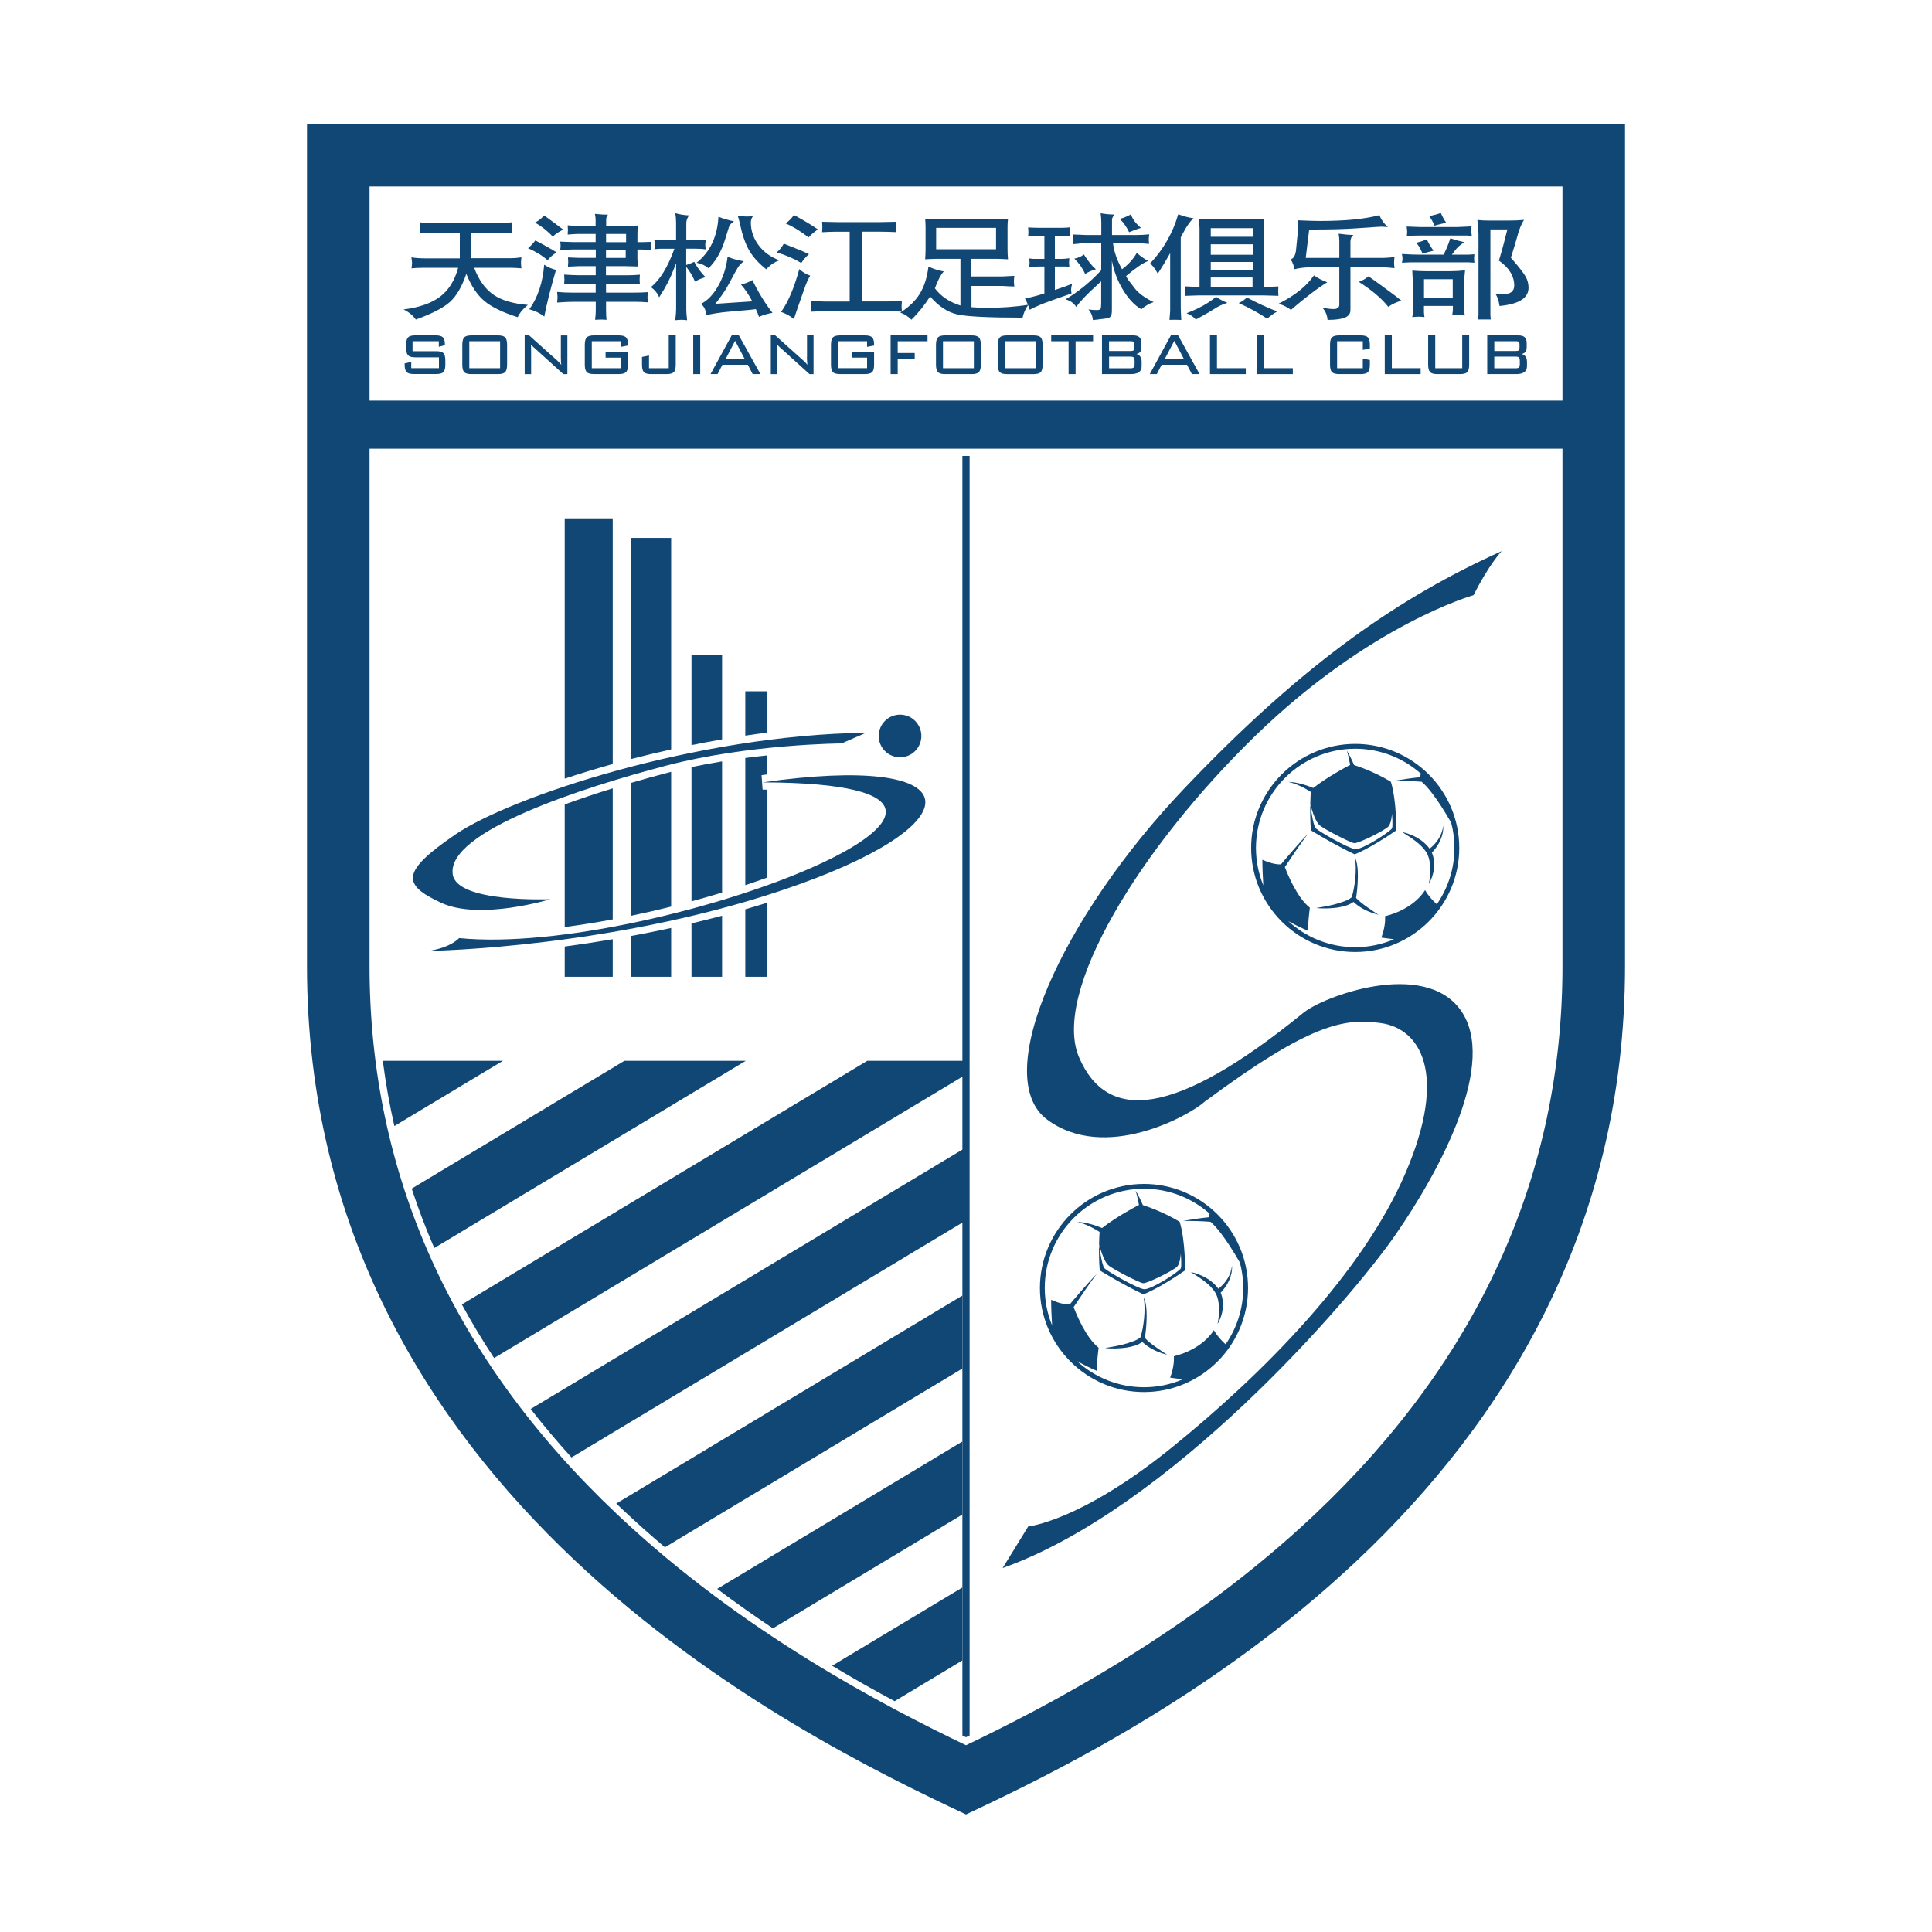 <?xml version="1.0" encoding="utf-8"?>
<!-- Created by @FCLOGO 2022-06-23 11:16:08 . https://fclogo.top/ -->
<!-- FOR PERSONAL USE ONLY NOT FOR COMMERCIAL USE -->
<svg version="1.1" xmlns="http://www.w3.org/2000/svg" xmlns:xlink="http://www.w3.org/1999/xlink" x="0px" y="0px"
	 viewBox="0 0 800 800" enable-background="new 0 0 800 800" xml:space="preserve">
<g>
	<path fill="#114775" d="M127.12,51.32c0,0,0,129.22,0,348.68S330.94,718.86,400,751.32C469.06,718.86,672.88,619.47,672.88,400
		s0-348.68,0-348.68H127.12z M646.98,400c0,86.34-34.47,162.7-102.44,226.96c-51.97,49.14-111.55,79.89-144.54,95.7
		c-32.99-15.82-92.57-46.56-144.54-95.7C187.48,562.7,153.02,486.34,153.02,400V185.8h493.96V400z M646.98,165.88H153.02V77.22
		h493.96V165.88z"/>
	<path fill="#114775" d="M208.26,439.25h-49.75c1.18,9.14,2.77,18.14,4.79,27.02L208.26,439.25z"/>
	<path fill="#114775" d="M191.24,540.14c4.09,7.51,8.54,14.91,13.35,22.2l193.92-116.52v30.2L219.74,583.44
		c5.3,6.8,10.93,13.49,16.9,20.06l161.87-97.26v212.39c0.51,0.25,1.02,0.49,1.49,0.72c0.48-0.23,0.98-0.47,1.49-0.72V188.8h-2.98
		v250.45h-39.37L191.24,540.14z"/>
	<path fill="#114775" d="M258.56,439.25L258.56,439.25l-88.09,52.93c2.73,8.32,5.85,16.53,9.35,24.6l129.01-77.53H258.56z"/>
	<path fill="#114775" d="M257.51,624.79c5.86,5.54,11.82,10.84,17.81,15.91l123.18-74.02v-30.22l-143.31,86.12
		C255.96,623.32,256.73,624.05,257.51,624.79z"/>
	<path fill="#114775" d="M370.45,704.42l28.05-16.87v-30.22l-53.94,32.42C353.87,695.34,362.61,700.23,370.45,704.42z"/>
	<path fill="#114775" d="M320.06,674.26l78.44-47.13V596.9l-101.53,61.01C304.76,663.76,312.5,669.21,320.06,674.26z"/>
	<path fill="#114775" d="M182.67,373.83c16.07,7.45,45.22-1.49,45.22-1.49s-38.76,1.61-40.42-10.27
		c-2.65-17.89,54.33-36.11,88.45-45.06c34.12-8.95,72.55-9.17,72.55-9.17l10.16-4.42c-70.23,0.88-147.14,26.5-170,42.08
		C165.77,361.08,166.6,366.38,182.67,373.83z"/>
	<path fill="#114775" d="M315.78,323.96c140.25,0.44-44.61,72.44-125.67,64.49c0,0-3.09,3.75-12.37,5.3c0,0,79.51-1.1,153.28-27.61
		C404.79,339.64,400.81,311.81,315.78,323.96z"/>
	
		<ellipse transform="matrix(0.707 -0.707 0.707 0.707 -106.305 352.837)" fill="#114775" cx="372.76" cy="304.74" rx="8.83" ry="8.83"/>
	<path fill="#114775" d="M415.17,649.29c69.35-24.74,143.55-110.44,162.55-137.82s42.41-71.56,27.17-93.09s-57.65-5.63-65.6,1.33
		c-53.01,43.07-80.83,45.05-92.43,18.22c-11.6-26.84,25.18-86.8,72.88-133.18s90.44-58.31,90.44-58.31
		c6.3-12.59,11.6-18.22,11.6-18.22c-41.08,18.55-80.83,45.05-131.52,98.39c-50.69,53.34-80.5,119.27-56.65,136.99
		c23.85,17.73,58.63-1.49,65.26-7.45c43.4-32.14,57.65-34.79,73.22-32.47s27.83,20.21,9.94,61.95
		c-17.89,41.74-59.3,83.48-97.07,113.96c-37.77,30.48-59.19,32.47-59.19,32.47L415.17,649.29z"/>
	<path fill="#114775" d="M518.07,351.12c0,23.76,19.33,43.09,43.09,43.09s43.09-19.33,43.09-43.09c0-23.76-19.33-43.09-43.09-43.09
		S518.07,327.36,518.07,351.12z M588.67,323.7c1.83,1.51,5.77,5.7,12.21,16.9c0.89,3.36,1.37,6.88,1.37,10.52
		c0,8.66-2.7,16.69-7.29,23.32c-1.72-1.54-3.52-3.5-4.87-5.87c0,0-4.19,7.73-16.57,10.82c0,0,0.36,3.09-1.05,7.45
		c-0.01,0.02-0.02,0.03-0.03,0.05h0.01c0,0,0,0,0,0c-0.14,0.44-0.3,0.88-0.47,1.34c0,0,2.1,0.32,5.26,0.7
		c-4.94,2.11-10.37,3.28-16.08,3.28c-10.67,0-20.41-4.09-27.72-10.79c4.64,2.56,8.28,4.05,8.28,4.05c-0.34-1.99,0.66-9.61,0.66-9.61
		c-5.18-4.1-9.05-13.4-10.35-16.82c3.08-4.66,6.22-9.31,9.58-13.8c-3.87,4.09-7.55,8.35-11.19,12.67c-3.43,0.2-7.7-1.93-7.7-1.93
		c0,3.55,0.18,7.35,0.39,10.63c-1.95-4.78-3.04-10.01-3.04-15.49c0-22.66,18.43-41.09,41.09-41.09c10.42,0,19.93,3.9,27.18,10.31
		c-0.11,0.54-0.24,1.05-0.39,1.49c-3.57,0.36-7.06,0.89-10.56,1.47C581.16,323.33,584.95,323.41,588.67,323.7z"/>
	<path fill="#114775" d="M560.69,316.79c-0.84-2.02-2.13-4.65-3.01-6c0.44,1.28,1.02,3.83,1.4,5.93c-1.99,1.03-9.33,4.93-15.28,9.56
		h-0.01c-3.06-1.26-7.08-2.49-10.29-2.49c2.95,0.59,6.62,2.4,9.27,4.11c-0.06,0.99-0.16,2.79-0.21,5.02
		c0.05,0.21,1.73,7.13,4.02,8.93c2.32,1.82,12.59,7.07,14.19,7.29c1.6,0.22,12.82-5.36,14.16-6.92c1.3-1.52,1.47-5.34,1.47-5.34
		s0.43,5.13,0.02,6.09c-0.55,1.26-12.36,8.99-15.26,8.65c-2.9-0.33-15.07-7.37-16.32-8.61c-1.21-1.21-2.23-9.69-2.28-10.07
		c-0.07,3.1-0.05,7.04,0.27,10.89c0,0,9.28,5.74,18.11,9.94c0,0,6.4-2.42,17.22-9.93c0,0,0.22-11.93-2.21-20.1
		C575.95,323.74,569.61,319.66,560.69,316.79z"/>
	<path fill="#114775" d="M590.7,353.07c1.1,1.86,1.41,4.04,1.54,6.18c0.08,2.22-0.14,4.49-0.61,6.78c2.27-3.74,3.01-8.83,1.28-12.96
		c2.88-2.99,4.96-7.06,4.69-11.23c-0.36,3.9-2.65,7.23-5.63,9.6c-2.72-3.79-7.04-5.91-11.44-6.94
		C584.24,346.89,588.41,349.32,590.7,353.07z"/>
	<path fill="#114775" d="M561.52,371.81c0.67-4.1,1.49-13.27-0.52-16.81c1,5-0.04,12.8-1.31,16.56c-0.79,0.64-1.68,1.15-2.76,1.54
		c-3.44,1.32-5.93,1.9-11.93,2.9c2.53,0.31,6.32,0.18,8.84-0.19c2.33-0.42,4.65-0.89,6.61-2.35c2.88,2.71,6.52,4.35,10.32,5.32
		c-1.7-1.16-3.42-2.25-5.08-3.45C564.23,374.28,562.75,373.12,561.52,371.81z"/>
	<path fill="#114775" d="M516.79,533.33c0-23.76-19.33-43.09-43.09-43.09s-43.09,19.33-43.09,43.09c0,23.76,19.33,43.09,43.09,43.09
		S516.79,557.09,516.79,533.33z M454.92,558.07c-5.18-4.1-9.05-13.4-10.35-16.82c3.08-4.66,6.22-9.31,9.58-13.8
		c-3.87,4.09-7.55,8.35-11.19,12.67c-3.43,0.2-7.7-1.93-7.7-1.93c0,3.55,0.18,7.35,0.39,10.63c-1.95-4.78-3.04-10.01-3.04-15.49
		c0-22.66,18.43-41.09,41.09-41.09c10.42,0,19.93,3.9,27.18,10.31c-0.11,0.54-0.24,1.05-0.39,1.49c-3.57,0.36-7.06,0.89-10.56,1.47
		c3.77,0.03,7.56,0.11,11.28,0.4c1.83,1.51,5.77,5.7,12.21,16.9c0.89,3.36,1.37,6.88,1.37,10.52c0,8.66-2.7,16.69-7.29,23.32
		c-1.72-1.54-3.52-3.5-4.87-5.87c0,0-4.19,7.73-16.57,10.82c0,0,0.36,3.09-1.05,7.45c-0.01,0.02-0.02,0.03-0.03,0.05h0.01
		c0,0,0,0,0,0c-0.14,0.44-0.3,0.88-0.47,1.34c0,0,2.1,0.32,5.26,0.7c-4.94,2.11-10.37,3.28-16.08,3.28
		c-10.67,0-20.41-4.09-27.72-10.79c4.64,2.56,8.28,4.05,8.28,4.05C453.92,565.69,454.92,558.07,454.92,558.07z"/>
	<path fill="#114775" d="M455.1,515.13c0.05,0.21,1.73,7.13,4.02,8.93c2.32,1.82,12.59,7.07,14.19,7.29
		c1.6,0.22,12.82-5.36,14.16-6.92c1.3-1.52,1.47-5.34,1.47-5.34s0.43,5.13,0.02,6.09c-0.55,1.26-12.36,8.99-15.26,8.65
		c-2.9-0.33-15.07-7.37-16.32-8.61c-1.21-1.21-2.23-9.69-2.28-10.07c-0.07,3.1-0.05,7.04,0.27,10.89c0,0,9.28,5.74,18.11,9.94
		c0,0,6.4-2.42,17.22-9.93c0,0,0.22-11.93-2.21-20.1c0,0-6.34-4.08-15.26-6.95c-0.84-2.02-2.13-4.65-3.01-6
		c0.44,1.28,1.02,3.83,1.4,5.93c-1.99,1.03-9.33,4.93-15.28,9.56h-0.01c-3.06-1.26-7.08-2.49-10.29-2.49
		c2.95,0.59,6.62,2.4,9.27,4.11C455.25,511.1,455.15,512.9,455.1,515.13z"/>
	<path fill="#114775" d="M503.24,535.28c1.1,1.86,1.41,4.04,1.54,6.18c0.08,2.22-0.14,4.49-0.61,6.78
		c2.27-3.74,3.01-8.83,1.28-12.96c2.88-2.99,4.96-7.06,4.69-11.23c-0.36,3.9-2.65,7.23-5.63,9.6c-2.72-3.79-7.04-5.91-11.44-6.94
		C496.78,529.1,500.95,531.53,503.24,535.28z"/>
	<path fill="#114775" d="M474.06,554.02c0.67-4.1,1.49-13.27-0.52-16.81c1,5-0.04,12.8-1.31,16.56c-0.79,0.64-1.68,1.15-2.76,1.54
		c-3.44,1.32-5.93,1.9-11.93,2.9c2.53,0.31,6.32,0.18,8.84-0.19c2.33-0.42,4.65-0.89,6.61-2.35c2.88,2.71,6.52,4.35,10.32,5.32
		c-1.7-1.16-3.42-2.25-5.08-3.45C476.77,556.49,475.29,555.33,474.06,554.02z"/>
	<path fill="#114775" d="M182.26,122.83c-3.56,2.71-8.61,4.48-15.17,5.31c2.23,1.08,3.91,2.47,5.09,4.18
		c6.72-2.42,11.44-4.86,14.15-7.31c2.71-2.45,4.96-6.33,6.76-11.62c1.98,4.96,4.46,8.7,7.44,11.21c2.98,2.51,7.59,4.76,13.83,6.74
		c0.9-1.88,2.31-3.58,4.22-5.08c-6.14-0.49-10.9-1.91-14.29-4.25c-3.39-2.34-6.04-6.05-7.95-11.13h15.1c0.88,0,2.37,0.08,4.46,0.23
		c-0.12-1.02-0.17-1.79-0.17-2.3c0-0.5,0.06-1.25,0.17-2.26c-1.54,0.25-3.05,0.38-4.52,0.38h-16.2V96.37h12.09
		c1.61,0,3.17,0.08,4.68,0.23c-0.07-0.88-0.11-1.54-0.11-1.99c0-0.56,0.06-1.41,0.19-2.55c-1.72,0.17-3.52,0.25-5.37,0.25h-28.85
		c-1.58,0-2.95-0.09-4.13-0.29c0.2,1.04,0.3,1.82,0.3,2.35c0,0.52-0.1,1.3-0.3,2.35c1.87-0.23,3.5-0.34,4.9-0.34h11.82v10.6h-14.44
		c-2.04,0-3.91-0.14-5.62-0.41c0.19,1.03,0.28,1.81,0.28,2.32s-0.07,1.25-0.22,2.23c1.36-0.15,2.98-0.23,4.85-0.23h14.46
		C188.3,116.13,185.81,120.12,182.26,122.83z"/>
	<path fill="#114775" d="M228.86,97.98c1.28-1.17,2.73-2.14,4.35-2.91c-0.7-0.55-2.01-1.54-3.94-2.95l-2.81-2.08
		c-0.11-0.07-0.51-0.34-1.21-0.81c-0.97,1.2-2.21,2.18-3.72,2.93C224.42,93.82,226.86,95.76,228.86,97.98z"/>
	<path fill="#114775" d="M225.33,109.62c-0.57,7.34-2.61,13.49-6.14,18.45c2.34,0.62,4.4,1.62,6.19,3
		c0.9-4.87,2.52-11.31,4.85-19.33C228.64,111.41,227,110.7,225.33,109.62z"/>
	<path fill="#114775" d="M230.49,104.51c-2.34-1.47-5.28-3.12-8.82-4.94c-0.86,1.16-1.87,2.22-3.03,3.2
		c3.57,1.61,6.26,3.27,8.08,5.01C227.76,106.5,229.02,105.41,230.49,104.51z"/>
	<path fill="#114775" d="M237.52,100.25c-0.44,0-1.55-0.03-3.33-0.11c-1.21-0.06-1.95-0.09-2.23-0.09c0.12,0.77,0.17,1.35,0.17,1.74
		s-0.06,0.98-0.17,1.76c0.42,0,1.21-0.03,2.37-0.11c1.43-0.09,2.31-0.14,2.64-0.14h9.73v3.47h-7.25c-0.35,0-0.95-0.02-1.79-0.07
		c-0.55-0.03-1.38-0.06-2.48-0.11c0.07,0.84,0.11,1.47,0.11,1.89c0,0.44-0.04,1.08-0.11,1.92c0.55,0,1.33-0.03,2.34-0.09
		c1.3-0.07,2.08-0.11,2.34-0.11h6.81v3.77h-7.03c-0.68,0-1.66-0.03-2.95-0.09l-3.09-0.18c0.07,0.9,0.11,1.57,0.11,2.01
		c0,0.45-0.04,1.13-0.11,2.03c0.4,0,1.29-0.03,2.67-0.09c1.82-0.07,2.94-0.11,3.36-0.11h7.03v3.63h-9.84
		c-2.13,0-4.17-0.09-6.14-0.29c0.11,0.98,0.17,1.71,0.17,2.21c0,0.48-0.06,1.21-0.17,2.19c2.78-0.21,5.03-0.32,6.75-0.31h9.26v3.72
		c0,1.05-0.1,2.29-0.28,3.72c1.06-0.06,1.88-0.09,2.45-0.09c0.49,0,1.26,0.03,2.31,0.09c-0.15-0.91-0.22-2.39-0.22-4.47v-2.98h11.65
		c1.89,0,3.76,0.08,5.62,0.23c-0.07-0.9-0.11-1.58-0.11-2.03c0-0.48,0.04-1.21,0.11-2.19c-1.47,0.13-3.51,0.2-6.12,0.2h-11.16v-3.63
		h9.09c1.52,0,3.17,0.06,4.93,0.2c-0.07-0.87-0.11-1.52-0.11-1.96c0-0.45,0.04-1.13,0.11-2.03c-1.77,0.16-3.5,0.23-5.21,0.23h-8.84
		v-3.77h8.07l2.76,0.07l2.37,0.07c0-0.37-0.02-0.85-0.06-1.44c-0.07-1.01-0.11-1.57-0.11-1.69v-3.9h1.52c0.46,0,1.22,0.03,2.29,0.07
		c0.41,0.01,1.02,0.04,1.85,0.09c-0.05-0.74-0.08-1.29-0.08-1.65c0-0.38,0.02-0.93,0.08-1.67c-1.65,0.07-2.89,0.11-3.72,0.11h-1.93
		v-3.02c0-1.19,0.05-2.48,0.14-3.86c-2.15,0.11-3.99,0.16-5.51,0.16H251v-2.53c0-0.96,0.27-1.67,0.8-2.12
		c-1.46,0-3.28-0.11-5.45-0.34c0.19,0.99,0.28,1.85,0.28,2.57v2.41h-7.27c-1.1,0-2.54-0.08-4.3-0.23c0.07,0.84,0.11,1.47,0.11,1.89
		c0,0.44-0.04,1.08-0.11,1.94l1.96-0.16c1.03-0.07,1.79-0.11,2.29-0.11h7.33v3.38H237.52z M250.96,96.88h8.29v3.41h-8.29V96.88z
		 M250.93,103.35h8.16v3.45h-8.16V103.35z"/>
	<path fill="#114775" d="M310.51,128.3c0.24-0.01,1.07-0.11,2.48-0.29c0.56,1.24,1,2.31,1.29,3.2c1.71-0.77,3.57-1.32,5.59-1.67
		c-3.12-4.02-5.9-8.54-8.32-13.58c-1.44,0.89-3.03,1.48-4.77,1.78c1.71,1.97,3.29,4.32,4.74,7.04l-15.32,1.02
		c2.42-3,4.3-5.75,5.62-8.26c1.98-3.74,3.25-6.04,3.8-6.89c0.55-0.85,1.34-1.67,2.37-2.47c-2.29-0.36-4.53-0.97-6.72-1.83
		c-0.51,4.36-1.79,8.35-3.83,11.97c-2.04,3.62-4.42,6.11-7.14,7.48c1.38,1.3,2.07,2.86,2.08,4.67c3.29-0.66,6.11-1.1,8.46-1.31
		L310.51,128.3z"/>
	<path fill="#114775" d="M310.26,103.77c1.57,2.69,3.92,5.27,7.04,7.75l0.63-0.68c1.25-1.31,2.84-2.33,4.77-3.07
		c-3.57-1.29-6.42-3.36-8.57-6.21c-2.15-2.85-3.22-6.02-3.22-9.49c0-0.9,0.28-1.73,0.85-2.5c-1.05,0.06-1.91,0.09-2.59,0.09
		c-0.73,0-1.95-0.09-3.66-0.27c0.29,0.84,0.6,1.99,0.91,3.45C307.41,97.44,308.69,101.09,310.26,103.77z"/>
	<path fill="#114775" d="M288.43,108.81c1.95,0.35,3.6,1.11,4.96,2.27c3.01-2.93,5.29-6.88,6.83-11.84l1.65-5.32
		c0.22-0.72,0.9-1.48,2.04-2.28c-2.17-0.42-4.31-1.04-6.42-1.87C297.05,98,294.03,104.34,288.43,108.81z"/>
	<path fill="#114775" d="M270.97,103.19c1.23-0.13,2.02-0.2,2.37-0.2h2.59h3.33c-2.74,7.62-5.98,12.92-9.73,15.88
		c1.65,1.25,2.79,2.66,3.42,4.24l0.3-0.5c2.44-3.76,4.35-7.46,5.73-11.1l0.99-2.55v19.01c0,1.06-0.12,2.6-0.36,4.62
		c1.1-0.11,1.97-0.16,2.59-0.16c0.47,0,1.24,0.05,2.31,0.16c-0.22-1.92-0.33-3.46-0.33-4.62v-17.44c1.47,1.82,2.67,3.85,3.61,6.07
		c1.36-0.8,2.81-1.41,4.35-1.83c-1.7-1.65-3.27-3.77-4.68-6.36c-1.03,0.53-2.13,0.96-3.31,1.31v-6.74h4c1.6,0,2.96,0.09,4.08,0.27
		c-0.13-0.84-0.19-1.46-0.19-1.87c0-0.5,0.09-1.23,0.25-2.19c-1.44,0.13-2.72,0.2-3.86,0.2h-4.24V92.4c0-1.08,0.38-2.15,1.13-3.2
		c-1.93-0.09-3.83-0.39-5.7-0.92c0.22,1.24,0.33,2.55,0.33,3.95v7.17h-3.97c-1.76,0-3.45-0.06-5.07-0.2
		c0.17,0.95,0.25,1.65,0.25,2.1C271.16,101.73,271.1,102.36,270.97,103.19z"/>
	<path fill="#114775" d="M333.2,119.19c0.72-2.06,1.48-3.74,2.29-5.05c-1.6-0.54-3.11-1.45-4.52-2.71
		c-2.13,7.8-4.65,13.72-7.55,17.75c2.06,0.71,3.83,1.68,5.32,2.94c0.57-1.78,1.26-3.83,2.09-6.16L333.2,119.19z"/>
	<path fill="#114775" d="M345.99,95.95h5.84v28.91h-10.17c-0.9,0-2.87-0.08-5.9-0.23c0.07,0.99,0.11,1.73,0.11,2.21
		c0,0.49-0.04,1.24-0.11,2.23c2.43-0.12,4.41-0.18,5.94-0.21h25.13c1.66,0,3.84,0.06,6.55,0.18c-0.2,0.13-0.39,0.26-0.59,0.39
		c1.88,0.72,3.41,1.7,4.61,2.96c2.86-2.81,5.44-6.02,7.74-9.61c3.5,4.03,7.24,6.5,11.21,7.4c3.96,0.9,12.99,1.35,27.08,1.35
		c0.43-1.93,1.19-3.65,2.27-5.19c0.26,0.64,0.49,1.28,0.69,1.91c2.29-1.23,5.36-2.53,9.2-3.88l8.1-2.86
		c-0.11-0.71-0.17-1.26-0.17-1.67c0-0.51,0.15-1.31,0.44-2.39c-1.92,0.85-4.31,1.72-7.16,2.62v-9.72h2.81h1.68
		c0.22,0,0.72,0.05,1.49,0.14c-0.07-0.8-0.11-1.38-0.11-1.76c0-0.4,0.04-1,0.11-1.8c-1.32,0.18-2.36,0.27-3.11,0.27h-2.87v-9.45
		h3.28l1.82,0.05l1.21,0.05c-0.07-0.8-0.11-1.38-0.11-1.76c0-0.45,0.04-1.1,0.11-1.96c-1.06,0.13-2.17,0.2-3.33,0.2h-9.97
		c-1.03,0-2.39-0.05-4.08-0.14c0.07,0.84,0.11,1.49,0.11,1.94c0,0.37-0.04,0.97-0.11,1.8l1.57-0.09c1.01-0.06,1.74-0.09,2.18-0.09
		h2.98v9.45h-2.48h-2.07c-0.25,0-0.84-0.06-1.76-0.18c0.11,0.81,0.17,1.43,0.17,1.85c0,0.38-0.06,0.96-0.17,1.74
		c1.59-0.17,2.97-0.25,4.13-0.25h2.18v11.14c-3.17,1-5.85,1.69-8.04,2.08c0.46,0.88,0.87,1.75,1.23,2.62
		c-4.93,0.84-10.83,1.27-17.68,1.27c-1.35,0-3.25-0.09-5.71-0.27v-8.8h12.84c0.21,0,0.97,0.05,2.29,0.14
		c0.96,0.06,1.83,0.09,2.62,0.09c-0.11-0.96-0.17-1.67-0.17-2.12c0-0.53,0.06-1.29,0.17-2.28c-0.44,0-1.15,0.03-2.12,0.09
		c-1.69,0.11-2.65,0.16-2.89,0.16h-12.77v-7.31h10.64c0.48,0,1.41,0.04,2.81,0.11c0.39,0.01,0.96,0.04,1.71,0.09
		c-0.13-1.37-0.19-2.81-0.19-4.31v-9.43c0-0.77,0.06-1.77,0.19-3c-0.88,0.03-1.54,0.05-1.98,0.07c-1.38,0.07-2.26,0.11-2.65,0.11
		h-24.88c-0.44,0-1.38-0.03-2.81-0.11c-0.44-0.02-1.1-0.04-1.98-0.07c0.11,1.28,0.17,2.36,0.17,3.23v9.2c0,1.52-0.06,2.96-0.17,4.31
		l1.57-0.09c1.44-0.07,2.43-0.11,2.98-0.11h10.06v19.35c-4.65-1.49-8.17-3.87-10.58-7.13c1.25-3.41,2.48-5.74,3.69-6.99
		c-2.18-0.38-4.3-1.05-6.36-2.01c-0.55,4.49-1.74,8.24-3.57,11.22c-1.72,2.8-4.21,5.26-7.44,7.39c-0.07-0.96-0.11-1.69-0.11-2.17
		c0-0.49,0.04-1.24,0.11-2.23c-2.35,0.16-4.55,0.23-6.61,0.23h-9.86V95.94h7.33c1.73,0,4.01,0.06,6.86,0.18
		c-0.07-0.94-0.11-1.66-0.11-2.14s0.04-1.19,0.11-2.14l-3.5,0.07l-3.44,0.07h-17.49l-3.22-0.07l-3.09-0.07
		c0.07,0.96,0.11,1.69,0.11,2.19c0,0.47-0.04,1.17-0.11,2.12C343.03,96.02,344.89,95.95,345.99,95.95z M387.64,103.22v-8.86h24.8
		v8.86H387.64z"/>
	<path fill="#114775" d="M338.66,94.99c-2.46-1.7-5.3-3.43-8.51-5.19l-1.41-0.77c-0.83,1.25-1.97,2.42-3.42,3.5
		c2.9,1.2,6.07,3.12,9.51,5.78C335.69,97.3,336.97,96.19,338.66,94.99z"/>
	<path fill="#114775" d="M334.99,105.23c-1.53-0.74-3.46-1.56-5.79-2.48c-1.26-0.5-2.34-0.93-3.22-1.29l-1.43-0.56
		c-0.73,1.35-1.71,2.56-2.92,3.63c3.71,1.08,7.1,2.54,10.16,4.38C332.62,107.58,333.69,106.36,334.99,105.23z"/>
	<path fill="#114775" d="M472.48,94.38c-2.03-1.63-3.43-3.5-4.22-5.62c-1.32,0.79-2.85,1.42-4.6,1.89c1.52,1.45,2.82,3.28,3.89,5.51
		C469.2,95.43,470.85,94.83,472.48,94.38z"/>
	<path fill="#114775" d="M448.78,105.34c-0.95,0.86-2.26,1.44-3.91,1.76c1.94,1.89,3.43,4,4.46,6.34c1.36-0.86,2.84-1.5,4.46-1.94
		C452.29,110.27,450.62,108.21,448.78,105.34z"/>
	<path fill="#114775" d="M449.72,100.71H456v11.17l-0.47,0.5c-4.23,4.52-9,8.39-14.33,11.59c1.95,0.48,3.43,1.53,4.45,3.14
		c1.41-2.12,4.32-5.18,8.73-9.16c0.35-0.33,0.88-0.83,1.6-1.49v8.95c0,1.4-0.1,2.25-0.29,2.54c-0.19,0.29-0.74,0.44-1.64,0.44
		c-0.97,0-2.09-0.08-3.36-0.25c1.06,1.16,1.69,2.63,1.87,4.4c0.29-0.05,0.46-0.07,0.52-0.07l4.24-0.5c1.29-0.14,2.12-0.42,2.51-0.86
		c0.39-0.43,0.58-1.3,0.58-2.59V107.9c0.8,4.33,2.33,8.36,4.57,12.08c2.24,3.73,4.77,6.42,7.6,8.09c1.71-1.46,3.41-2.45,5.1-2.96
		c-3.63-1.79-6.2-3.65-7.71-5.59l-1.68-2.21l-1.08-1.35c-0.24-0.35-0.55-0.9-0.94-1.65c3.92-3.31,6.96-5.39,9.15-6.25
		c-1.67-0.9-3.23-2.02-4.68-3.36c-1.52,2.65-3.57,4.91-6.14,6.79c-2.08-3.75-3.32-7.33-3.72-10.74h9.7c1.94,0,3.7,0.08,5.26,0.25
		c-0.11-0.82-0.17-1.45-0.17-1.87c0-0.46,0.07-1.15,0.22-2.08c-1.93,0.18-3.77,0.27-5.51,0.27h-9.92v-4.98v-1.4
		c0-0.53,0.33-1.23,0.99-2.1c-1.78,0-3.68-0.18-5.7-0.54c0.19,1.45,0.28,2.7,0.28,3.77v5.26h-6.01c-0.46,0-1.53-0.05-3.22-0.14
		c-0.55-0.03-1.39-0.06-2.51-0.09l0.05,2.01l-0.05,2.01C446.74,100.85,448.54,100.71,449.72,100.71z"/>
	<path fill="#114775" d="M496.7,94.65v24.09h-2.59c-0.26,0-0.84-0.03-1.74-0.09c-0.39-0.02-0.97-0.04-1.74-0.07
		c0.15,0.85,0.22,1.48,0.24,1.88c0,0.48-0.07,1.16-0.22,2.05c0.44,0,1.34-0.03,2.7-0.09c1.44-0.06,2.34-0.09,2.73-0.09h27.36
		l3.22,0.09l2.7,0.09c-0.05-0.87-0.08-1.52-0.08-1.96c0-0.43,0.02-1.09,0.08-1.96c-0.57,0.03-0.99,0.06-1.27,0.07
		c-0.83,0.06-1.41,0.09-1.74,0.09h-3.03V94.59c0-0.35,0.04-1.05,0.11-2.1c0.07-1.03,0.11-1.63,0.11-1.83
		c-0.53,0-1.47,0.02-2.81,0.07c-1.25,0.06-2.05,0.09-2.4,0.09h-16.12c-0.35,0-1.21-0.03-2.59-0.09c-1.47-0.05-2.52-0.07-3.14-0.07
		l0.11,1.67C496.66,93.39,496.7,94.17,496.7,94.65z M501.35,94.49h17.41v3.56h-17.41V94.49z M501.35,101.16h17.41v4.33h-17.41
		V101.16z M501.35,108.47h17.41v3.52h-17.41V108.47z M501.35,114.91h17.3v3.83h-17.3V114.91z"/>
	<path fill="#114775" d="M508.24,125.41c-1.74-0.7-3.31-1.54-4.71-2.5c-3.05,2.59-7.12,4.85-12.21,6.79
		c1.58,0.58,2.86,1.46,3.84,2.61l2.67-1.47c2.09-1.16,3.65-2.07,4.68-2.75C504.53,126.79,506.44,125.89,508.24,125.41z"/>
	<path fill="#114775" d="M528.84,128.98c-4.33-1.7-8.52-3.64-12.56-5.82c-0.84,0.93-1.96,1.7-3.36,2.32
		c4.85,2.23,8.78,4.39,11.79,6.5C525.94,130.84,527.32,129.84,528.84,128.98z"/>
	<path fill="#114775" d="M484.54,104.82v23.98c0,0.21-0.06,0.92-0.17,2.14c-0.07,0.74-0.11,1.24-0.11,1.51l2.37-0.04
		c0.52,0,1.35,0.02,2.51,0.07c0-0.2-0.04-0.92-0.11-2.17c-0.07-1.28-0.11-2.13-0.11-2.57V98.3l0.97-1.83
		c1.65-3.08,3.11-5.11,4.38-6.07c-2.22-0.31-4.35-0.88-6.39-1.69c-2.2,7.67-6.07,14.46-11.6,20.35c1.3,1.29,2.35,2.71,3.13,4.26
		C481.12,110.72,482.83,107.89,484.54,104.82z"/>
	<path fill="#114775" d="M542.24,110.71h12.34v15.5c0,1.17-0.8,1.76-2.42,1.76c-1.1,0-2.62-0.18-4.57-0.54
		c1.28,1.43,1.99,3.11,2.12,5.03c3.32,0,5.73-0.32,7.23-0.96s2.25-1.67,2.25-3.08v-17.71h13.8c1.18,0,2.66,0.11,4.44,0.34
		c-0.12-1.02-0.17-1.79-0.17-2.3s0.06-1.28,0.17-2.3c-2.11,0.23-3.62,0.34-4.52,0.34h-13.72v-6.74c0-1.2,0.41-2.12,1.24-2.77
		c-1.71,0-3.75-0.17-6.12-0.5c0.19,1.14,0.28,2.17,0.28,3.09v6.92h-13.91l1.43-11.75h1.85c7.18,0,13.12-0.17,17.8-0.5l8.02-0.56
		c0.97-0.07,1.74-0.11,2.31-0.11c0.55,0,1.41,0.05,2.59,0.14c-1.65-1.48-2.81-3.12-3.47-4.92c-5.97,1.61-14.15,2.41-24.55,2.41
		c-1.66,0-3.01-0.03-4.08-0.07l-3.94-0.16c-0.62-0.03-1.03-0.05-1.21-0.05c0.11,0.99,0.17,1.73,0.17,2.21
		c0,0.43-0.02,0.91-0.08,1.44l-0.85,8.55c-0.22,2.27-0.96,3.6-2.23,3.99c0.79,1.19,1.32,2.54,1.57,4.07
		C538.09,110.97,540.16,110.71,542.24,110.71z"/>
	<path fill="#114775" d="M549.59,116.88c-2.04-0.73-3.88-1.68-5.51-2.84c-3.01,4.42-7.89,8.33-14.63,11.71c2,0.63,3.7,1.49,5.1,2.57
		C540.5,123.19,545.51,119.38,549.59,116.88z"/>
	<path fill="#114775" d="M568.76,115.88c-0.2-0.15-0.9-0.64-2.09-1.47c-1.14,0.99-2.48,1.76-4.02,2.3
		c5.35,3.38,9.41,6.82,12.2,10.34c1.57-1.1,3.39-1.95,5.45-2.55c-1.6-1.31-3.8-2.98-6.61-5.03L568.76,115.88z"/>
	<path fill="#114775" d="M612.21,128.95v1.47c0,0.3-0.07,0.92-0.22,1.87h5.32c-0.12-0.95-0.17-1.57-0.17-1.87v-1.47V95h7.03
		c-1.07,4.4-2.23,8.7-3.5,12.9c4.23,3.01,6.34,6.45,6.34,10.33c0,2.42-1.59,3.63-4.77,3.63c-0.74,0-1.76-0.09-3.06-0.27
		c0.87,1.22,1.45,2.92,1.74,5.12c8.01-0.76,12.01-3.27,12.01-7.56c0-1.65-0.4-3.19-1.2-4.61c-0.8-1.43-2.56-3.71-5.28-6.85
		c-0.19-0.21-0.46-0.53-0.83-0.97c1.17-3.72,2.02-6.51,2.53-8.37c0.84-3.24,1.82-5.67,2.92-7.29c-1.97,0.18-4.12,0.27-6.45,0.27
		h-8.02c-1.76,0-3.38-0.08-4.85-0.25c0.29,2.62,0.44,4.57,0.46,5.87V128.95z"/>
	<path fill="#114775" d="M589.04,105.06c1.48-0.48,3.01-0.9,4.57-1.26c-1.14-1.5-2.06-3.07-2.78-4.69
		c-1.37,0.57-2.83,1.04-4.35,1.42C587.6,101.95,588.46,103.46,589.04,105.06z"/>
	<path fill="#114775" d="M598.82,92.23c-0.88-1.31-1.61-2.66-2.2-4.04c-1.56,0.56-3.17,0.98-4.82,1.27c0.95,1.35,1.69,2.68,2.2,3.99
		C595.56,92.98,597.17,92.58,598.82,92.23z"/>
	<path fill="#114775" d="M582.57,97.68c2.41-0.1,4.23-0.14,5.46-0.14h15.4h3.97c0.22,0,0.9,0.05,2.04,0.14
		c-0.15-1.01-0.22-1.74-0.22-2.21c0-0.42,0.04-1,0.11-1.74c-0.86,0.04-1.51,0.08-1.93,0.11c-2.06,0.12-3.42,0.18-4.08,0.18h-15.29
		l-3.64-0.14c-0.88-0.05-1.53-0.07-1.93-0.07c0.15,0.99,0.22,1.72,0.22,2.18C582.68,96.39,582.64,96.96,582.57,97.68z"/>
	<path fill="#114775" d="M589.63,127.93v-1.26h11.98v1.35c0,0.49-0.1,1.35-0.28,2.57c1.08-0.07,1.91-0.11,2.48-0.11
		c0.59,0,1.5,0.05,2.73,0.16c-0.15-1.03-0.22-1.72-0.22-2.05v-1.62v-10.51c0-1.04,0.11-2.54,0.33-4.51
		c-2.08,0.23-4.08,0.34-6.01,0.34h-10.47c-1.52,0-3.31-0.08-5.37-0.25c0,0.41,0.04,1.2,0.11,2.37c0.07,1.06,0.11,1.75,0.11,2.05
		v11.48v1.96c0,0.2-0.08,0.66-0.25,1.4c1.14-0.11,2.01-0.16,2.6-0.17c0.55,0,1.38,0.05,2.48,0.16c-0.15-0.99-0.22-1.64-0.22-1.96
		V127.93z M589.65,115.62h11.9v7.76h-11.9V115.62z"/>
	<path fill="#114775" d="M580.53,108.79c1.84-0.11,3.01-0.16,3.54-0.17h3.75h16.28h3.83c0.33,0,1.19,0.05,2.59,0.16
		c-0.1-0.79-0.14-1.42-0.14-1.87c0-0.33,0.05-0.87,0.14-1.62c-1.4,0.11-2.26,0.16-2.59,0.16h-3.75h-2.98
		c0.42-0.59,0.74-1.02,0.96-1.31c1.23-1.7,2.65-2.97,4.27-3.81c-2.08-0.48-4.05-1.03-5.9-1.65c-0.68,2.26-1.6,4.51-2.78,6.77h-10.06
		c-1.73,0-4.12-0.09-7.19-0.27c0.17,0.84,0.25,1.48,0.25,1.92C580.75,107.46,580.68,108.02,580.53,108.79z"/>
	<path fill="#114775" d="M180.61,145.42h-9.78v-4.12h10.88v2.32l2.5-0.71v-0.44c0-1.34-0.27-2.26-0.82-2.8
		c-0.55-0.53-1.56-0.8-3-0.8H172c-1.49,0-2.48,0.27-3,0.82c-0.55,0.55-0.82,1.55-0.82,3.04v1.37c0,1.51,0.27,2.5,0.82,3.04
		c0.54,0.55,1.52,0.82,3,0.82h9.76v4.48h-11.47v-2.58l-2.73,0.62v0.56c0,1.46,0.28,2.48,0.82,3.04c0.56,0.54,1.55,0.8,3.03,0.8h9.19
		c1.47,0,2.48-0.27,3-0.81c0.53-0.54,0.8-1.57,0.8-3.04v-1.79c0-1.5-0.27-2.49-0.82-3.03C183.06,145.69,182.09,145.42,180.61,145.42
		z"/>
	<path fill="#114775" d="M206.15,138.88h-10.9c-1.49,0-2.51,0.28-3.03,0.83c-0.53,0.56-0.79,1.55-0.79,3.04v8.32
		c0,1.45,0.27,2.47,0.79,3.02c0.53,0.56,1.52,0.82,3.03,0.82h10.9c1.47,0,2.48-0.27,3.01-0.8c0.54-0.57,0.82-1.6,0.82-3.05v-8.32
		c0-1.46-0.28-2.48-0.82-3.04C208.64,139.16,207.63,138.88,206.15,138.88z M207.08,152.46h-12.76V141.3h12.76V152.46z"/>
	<path fill="#114775" d="M232.24,147.67h-0.01c0,1.04,0.03,1.82,0.06,2.3c0.04,0.4,0.08,0.76,0.13,1.12
		c-0.22-0.27-0.44-0.53-0.64-0.74c-0.28-0.35-0.59-0.63-0.86-0.88l-11.79-10.55l-0.04-0.03h-1.83v16.03h2.67v-9.41
		c0-0.74,0-1.39-0.03-1.93c-0.02-0.3-0.04-0.63-0.08-0.98c0.27,0.35,0.61,0.72,1.06,1.11c0.08,0.07,0.15,0.13,0.2,0.18l12.15,11
		l0.04,0.04h1.67V138.9h-2.7V147.67z"/>
	<path fill="#114775" d="M256.2,138.88H246c-1.48,0-2.5,0.28-3.03,0.82c-0.55,0.55-0.82,1.54-0.82,3.02v8.33
		c0,1.49,0.27,2.48,0.82,3.02c0.52,0.56,1.52,0.83,3.03,0.83h10.2c1.47,0,2.48-0.27,3-0.8c0.56-0.53,0.83-1.53,0.83-3.04v-5.25
		h-9.27v2.28h6.37v4.37h-12.08V141.3h12.08v2.34l2.9-0.57v-0.5c0-1.4-0.27-2.34-0.83-2.89C258.64,139.15,257.64,138.88,256.2,138.88
		z"/>
	<path fill="#114775" d="M276.91,152.46h-8.17v-5.26l-2.9,0.61v3.26c0,1.51,0.27,2.5,0.82,3.05c0.53,0.53,1.54,0.79,3,0.79h6.32
		c1.47,0,2.48-0.27,3-0.8c0.56-0.54,0.83-1.53,0.83-3.04v-12.18h-2.9V152.46z"/>
	<rect x="287.05" y="138.88" fill="#114775" width="2.9" height="16.03"/>
	<path fill="#114775" d="M302.98,138.88l-8.76,16.03h2.91l2.01-3.87h10.51l2.01,3.87h3.22l-8.93-16.03H302.98z M300.41,148.78
		l3.99-7.66l4.03,7.66H300.41z"/>
	<path fill="#114775" d="M334.17,147.67h-0.03c0,0.96,0.03,1.74,0.09,2.3c0.02,0.37,0.05,0.74,0.1,1.1c-0.2-0.25-0.41-0.5-0.61-0.72
		c-0.32-0.37-0.61-0.65-0.88-0.88l-11.79-10.55l-0.04-0.03h-1.83v16.03h2.7v-9.41c0-0.81-0.03-1.46-0.06-1.93
		c-0.02-0.34-0.03-0.68-0.06-0.99c0.27,0.35,0.61,0.71,1.05,1.11c0.11,0.1,0.19,0.18,0.25,0.23l12.1,10.95l0.04,0.04h1.67v-16.03
		h-2.7V147.67z"/>
	<path fill="#114775" d="M358.11,138.88h-10.2c-1.49,0-2.51,0.28-3.03,0.83c-0.53,0.55-0.79,1.57-0.79,3.02v8.33
		c0,1.45,0.27,2.47,0.79,3.02c0.53,0.56,1.52,0.82,3.03,0.82h10.2c1.46,0,2.48-0.27,3.03-0.81c0.53-0.54,0.8-1.56,0.8-3.04v-5.25
		h-9.27v2.28h6.37v4.37h-12.05V141.3h12.05v2.34l2.9-0.57v-0.5c0-1.39-0.27-2.34-0.83-2.89
		C360.55,139.14,359.57,138.88,358.11,138.88z"/>
	<polygon fill="#114775" points="368.79,154.91 371.72,154.91 371.72,148.56 378.76,148.56 378.76,146.18 371.72,146.18 
		371.72,141.3 384.07,141.3 384.07,138.88 368.79,138.88 	"/>
	<path fill="#114775" d="M402.32,138.88h-10.9c-1.51,0-2.5,0.27-3.03,0.83c-0.55,0.57-0.82,1.59-0.82,3.04v8.32
		c0,1.44,0.28,2.45,0.82,3.02c0.53,0.56,1.52,0.82,3.03,0.82h10.9c1.46,0,2.44-0.26,3-0.8c0.54-0.57,0.82-1.6,0.82-3.05v-8.32
		c0-1.46-0.28-2.48-0.82-3.04C404.77,139.15,403.79,138.88,402.32,138.88z M403.25,152.46h-12.78V141.3h12.78V152.46z"/>
	<path fill="#114775" d="M427.92,138.88h-10.9c-1.49,0-2.5,0.28-3.03,0.83c-0.54,0.57-0.82,1.59-0.82,3.04v8.32
		c0,1.44,0.27,2.45,0.82,3.02c0.52,0.56,1.52,0.83,3.03,0.83h10.9c1.47,0,2.48-0.27,3.01-0.8c0.53-0.56,0.79-1.56,0.79-3.05v-8.32
		c0-1.47-0.27-2.5-0.79-3.04C430.4,139.15,429.41,138.88,427.92,138.88z M428.85,152.46h-12.78V141.3h12.78V152.46z"/>
	<polygon fill="#114775" points="435.28,141.3 442.48,141.3 442.48,154.91 445.38,154.91 445.38,141.3 452.62,141.3 452.62,138.88 
		435.28,138.88 	"/>
	<path fill="#114775" d="M470.6,146.6c0.58-0.15,1.04-0.38,1.37-0.7c0.43-0.43,0.65-1.11,0.65-1.99v-1.84
		c0-1.12-0.28-1.94-0.82-2.43c-0.52-0.51-1.41-0.77-2.64-0.77h-12.85v16.03h11.9c1.51,0,2.61-0.25,3.37-0.78
		c0.76-0.52,1.15-1.35,1.15-2.44v-2.01c0-0.95-0.24-1.68-0.73-2.23C471.67,147.06,471.2,146.77,470.6,146.6z M459.23,141.29h8.95
		c0.75,0,1.06,0.15,1.2,0.27c0.19,0.17,0.29,0.49,0.29,0.96v1.56c0,0.48-0.1,0.8-0.32,0.99c-0.19,0.19-0.58,0.28-1.17,0.28h-8.95
		V141.29z M469.81,150.75c0,0.65-0.12,1.13-0.35,1.36c-0.23,0.25-0.64,0.38-1.27,0.38h-8.95v-4.82h8.95c0.62,0,1.04,0.13,1.27,0.37
		c0.23,0.27,0.35,0.74,0.35,1.4V150.75z"/>
	<path fill="#114775" d="M487.83,138.88h-2.99l-8.64,15.83l-0.11,0.2H479l2.01-3.87h10.51l1.97,3.8l0.04,0.07h3.19l-8.85-15.96
		L487.83,138.88z M482.24,148.78l4.02-7.66l4.03,7.66H482.24z"/>
	<polygon fill="#114775" points="503.92,138.88 501.02,138.88 501.02,154.91 515.86,154.91 515.86,152.46 503.92,152.46 	"/>
	<polygon fill="#114775" points="523.4,138.88 520.5,138.88 520.5,154.91 535.33,154.91 535.33,152.46 523.4,152.46 	"/>
	<path fill="#114775" d="M563.39,138.88h-8.83c-1.48,0-2.47,0.27-3.03,0.82c-0.53,0.55-0.79,1.54-0.79,3.04v8.32
		c0,1.48,0.27,2.5,0.8,3.04c0.56,0.54,1.55,0.8,3.03,0.8h8.83c1.49,0,2.51-0.27,3.01-0.79c0.55-0.55,0.82-1.55,0.82-3.05v-1.98
		l-2.92-0.61v3.99h-10.65V141.3h10.65v3.58l2.92-0.54v-1.59c0-1.52-0.27-2.52-0.81-3.06C565.9,139.16,564.89,138.88,563.39,138.88z"
		/>
	<polygon fill="#114775" points="576.33,138.88 573.4,138.88 573.4,154.91 588.26,154.91 588.26,152.46 576.33,152.46 	"/>
	<path fill="#114775" d="M605.48,152.46H594.3v-13.58h-2.93v12.18c0,1.48,0.27,2.47,0.82,3.02c0.52,0.56,1.51,0.83,3,0.83h9.36
		c1.46,0,2.47-0.27,3.01-0.8c0.53-0.56,0.79-1.56,0.79-3.05v-12.18h-2.87V152.46z"/>
	<path fill="#114775" d="M630.11,146.6c0.58-0.15,1.04-0.38,1.37-0.7c0.46-0.45,0.69-1.13,0.69-1.99v-1.84
		c0-1.08-0.29-1.92-0.83-2.43c-0.54-0.51-1.44-0.76-2.66-0.76h-12.85v16.03h11.93c1.5,0,2.63-0.26,3.35-0.78
		c0.77-0.53,1.18-1.37,1.18-2.44v-2.01c-0.02-0.9-0.26-1.65-0.75-2.23C631.19,147.05,630.71,146.77,630.11,146.6z M618.76,141.28
		h8.94c0.61,0,1,0.09,1.2,0.27c0.19,0.17,0.29,0.48,0.29,0.96v1.57h-0.01c0,0.49-0.1,0.8-0.32,0.99c-0.18,0.18-0.57,0.27-1.16,0.27
		h-8.94V141.28z M629.32,150.75c0,0.69-0.12,1.14-0.37,1.37c-0.19,0.24-0.62,0.37-1.26,0.37h-8.94v-4.82h8.94
		c0.62,0,1.05,0.12,1.27,0.38c0.25,0.25,0.36,0.69,0.36,1.39V150.75z"/>
	<path fill="#114775" d="M317.77,286.24h-9.16v18.37c3.04-0.45,6.09-0.88,9.16-1.26V286.24z"/>
	<path fill="#114775" d="M317.77,312.78c-2.94,0.31-6.01,0.66-9.16,1.08v52.67c3.18-1.06,6.24-2.12,9.16-3.18v-36.38
		c-0.66-0.01-1.32-0.01-2-0.01l-0.42-5.97c0.82-0.12,1.61-0.22,2.41-0.33V312.78z"/>
	<path fill="#114775" d="M286.33,317.63v55.6c4.24-1.15,8.47-2.37,12.67-3.64v-54.32C294.82,315.94,290.57,316.73,286.33,317.63z"/>
	<path fill="#114775" d="M233.84,333.09v50.78c6.42-0.84,13.08-1.9,19.88-3.17v-54.27C246.57,328.64,239.93,330.87,233.84,333.09z"
		/>
	<path fill="#114775" d="M276.68,319.91c-5.37,1.41-10.53,2.84-15.49,4.29v55.03c5.53-1.14,11.12-2.42,16.72-3.82V319.6
		C277.5,319.71,277.09,319.81,276.68,319.91z"/>
	<path fill="#114775" d="M299,271.11h-12.67v37.42c4.17-0.84,8.39-1.63,12.67-2.37V271.11z"/>
	<path fill="#114775" d="M277.91,222.74h-16.72v91.6c5.42-1.41,11-2.77,16.72-4.03V222.74z"/>
	<path fill="#114775" d="M286.33,382.35v22.11H299v-25.28C294.75,380.31,290.52,381.36,286.33,382.35z"/>
	<path fill="#114775" d="M317.77,373.76c-3.05,0.96-6.11,1.88-9.16,2.76v27.94h9.16V373.76z"/>
	<path fill="#114775" d="M253.72,214.63h-19.88v107.79c6.24-2.07,12.9-4.11,19.88-6.06V214.63z"/>
	<path fill="#114775" d="M261.19,387.6v16.86h16.72v-20.21C272.23,385.48,266.64,386.59,261.19,387.6z"/>
	<path fill="#114775" d="M233.84,391.94v12.52h19.88v-15.54C246.8,390.09,240.14,391.09,233.84,391.94z"/>
</g>
</svg>
